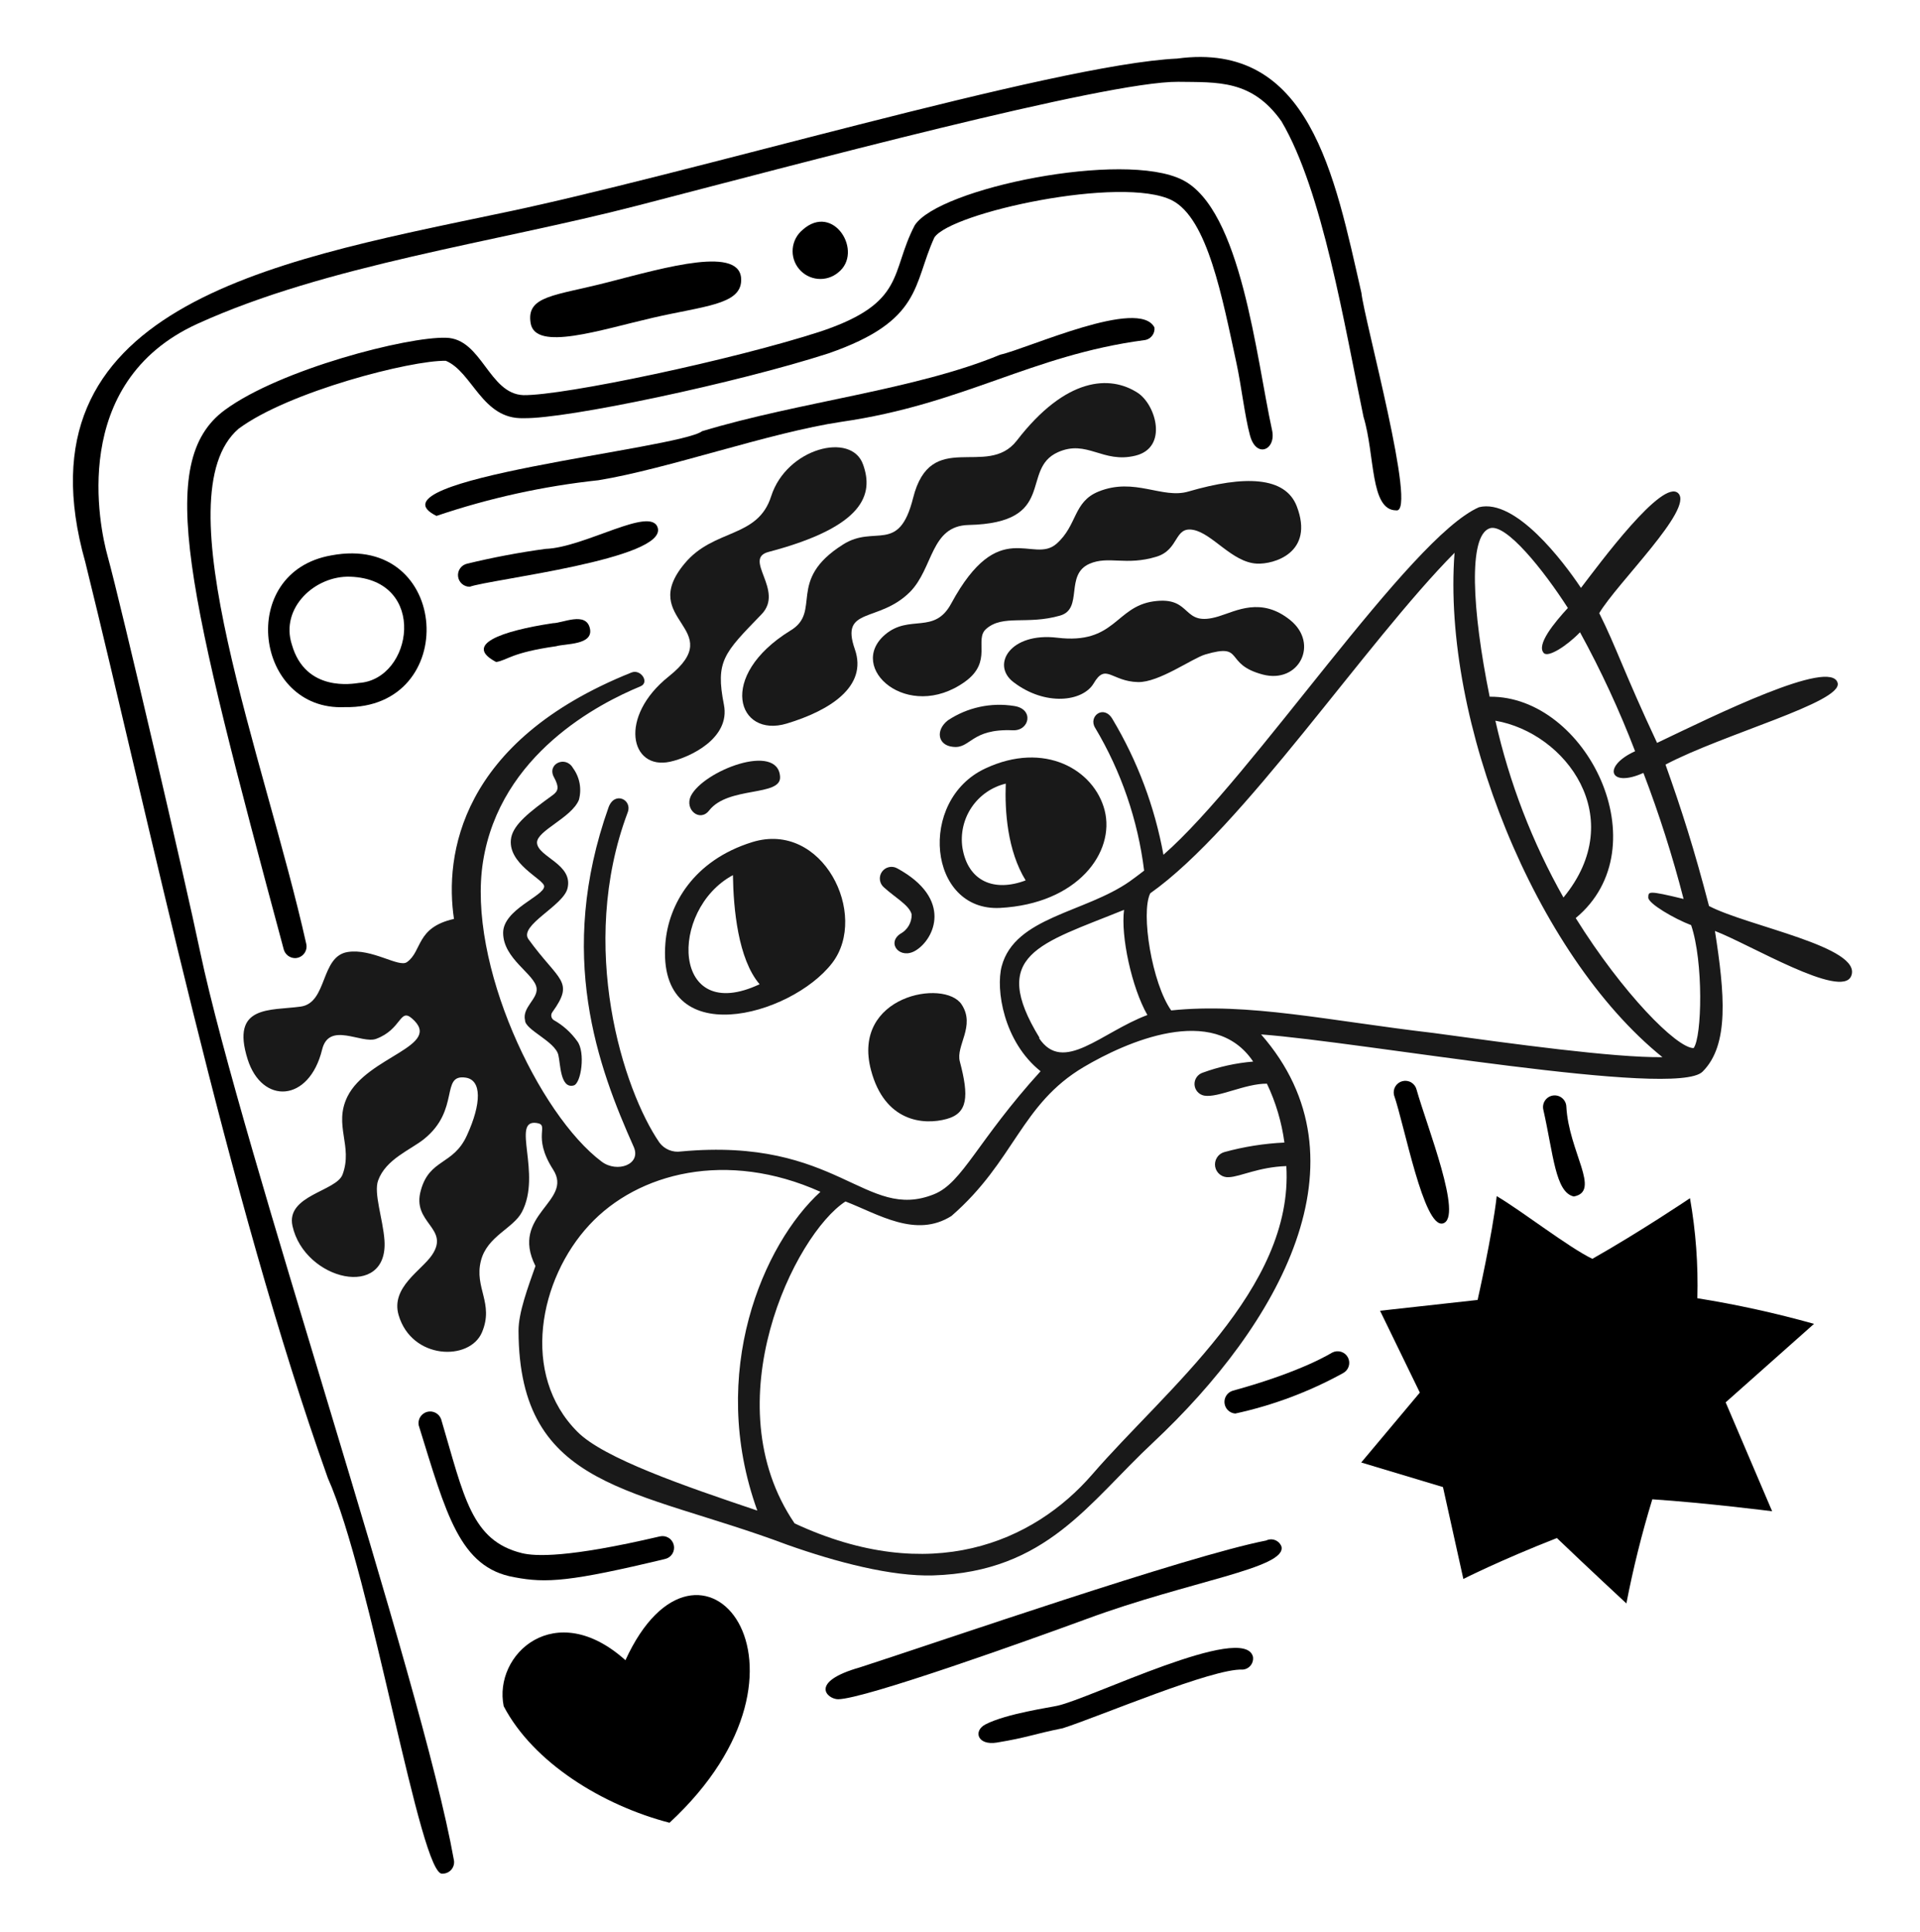 <svg width="155" height="156" viewBox="0 0 155 156" fill="none" xmlns="http://www.w3.org/2000/svg">
<path d="M50.491 134.048C56.382 121.148 67.738 134.481 54.05 147.172C48.646 145.767 43.057 142.324 40.663 137.762C39.807 133.577 44.817 128.953 50.491 134.048Z" fill="black"/>
<path d="M119.285 104.96C119.285 104.96 120.474 99.718 120.829 96.576C122.991 97.865 126.58 100.683 128.549 101.64C132.409 99.455 136.431 96.745 136.431 96.745C136.901 99.41 137.1 102.116 137.026 104.821C140.202 105.33 143.347 106.021 146.444 106.89L139.311 113.228L143.063 122.021C143.063 122.021 137.721 121.342 133.39 121.056C132.544 123.819 131.845 126.626 131.297 129.463C131.297 129.463 128.263 126.653 125.685 124.183C121.099 125.981 118.135 127.487 118.135 127.487L116.49 120.068L109.89 118.084L114.622 112.44L111.411 105.832L119.285 104.96Z" fill="black"/>
<path d="M23.811 77.36C23.606 77.356 23.408 77.286 23.245 77.161C23.082 77.036 22.964 76.862 22.908 76.665C15.165 47.83 12.463 37.3 18.145 33.108C22.615 29.812 32.921 27.164 36.009 27.272C38.904 27.334 39.452 31.803 42.255 31.904C45.512 31.95 59.239 29.047 66.272 26.755C73.173 24.439 71.853 22.007 73.845 18.193C75.767 15.198 90.721 12.133 95.461 14.526C100.201 16.919 101.406 28.831 102.695 34.745C103.035 36.328 101.406 37.061 100.904 35.131C100.487 33.587 100.201 31.07 99.815 29.302C98.673 24.045 97.499 17.66 94.62 16.178C90.59 14.14 76.717 17.166 75.428 19.181C73.691 22.972 74.478 25.898 66.889 28.53C59.54 30.908 45.705 33.842 42.262 33.764C38.919 33.873 38.155 30.043 35.994 29.132C33.207 29.071 23.286 31.618 19.256 34.621C13.003 40.025 21.38 61.256 24.715 76.171C24.752 76.31 24.758 76.456 24.73 76.598C24.703 76.739 24.643 76.873 24.556 76.988C24.468 77.103 24.356 77.196 24.227 77.26C24.098 77.325 23.956 77.359 23.811 77.36Z" fill="black"/>
<path d="M41.521 127.347C37.09 126.575 36.017 122.213 33.801 115.08C33.757 114.847 33.803 114.605 33.929 114.404C34.056 114.203 34.253 114.058 34.483 113.996C34.712 113.935 34.956 113.962 35.166 114.073C35.376 114.184 35.536 114.37 35.615 114.594C37.468 120.847 38.032 124.39 42.131 125.402C43.204 125.664 45.821 125.796 53.271 124.051C53.391 124.023 53.514 124.019 53.636 124.039C53.757 124.059 53.873 124.103 53.977 124.168C54.082 124.232 54.172 124.317 54.244 124.417C54.315 124.517 54.366 124.63 54.394 124.749C54.422 124.869 54.426 124.993 54.406 125.114C54.386 125.235 54.342 125.351 54.278 125.456C54.213 125.56 54.128 125.651 54.028 125.722C53.928 125.794 53.815 125.845 53.696 125.873C46.045 127.71 44.099 127.841 41.521 127.347Z" fill="black"/>
<path d="M99.723 114.131C99.504 114.115 99.298 114.024 99.14 113.872C98.981 113.721 98.881 113.519 98.855 113.301C98.829 113.084 98.88 112.864 98.999 112.68C99.118 112.496 99.297 112.359 99.506 112.293C105.266 110.711 107.52 109.205 107.558 109.205C107.78 109.092 108.037 109.071 108.273 109.147C108.51 109.223 108.707 109.39 108.821 109.611C108.934 109.832 108.955 110.089 108.879 110.326C108.803 110.562 108.636 110.759 108.415 110.873C105.69 112.373 102.762 113.471 99.723 114.131Z" fill="black"/>
<path d="M116.475 98.783C114.931 99.154 113.387 90.862 112.538 88.423C112.48 88.181 112.52 87.926 112.649 87.714C112.779 87.502 112.987 87.35 113.229 87.292C113.47 87.234 113.725 87.273 113.937 87.403C114.15 87.533 114.301 87.741 114.36 87.983C115.186 90.924 118.158 98.351 116.475 98.783Z" fill="black"/>
<path d="M127.051 96.606C125.554 96.274 125.407 93.194 124.589 89.589C124.561 89.461 124.559 89.329 124.585 89.201C124.61 89.074 124.662 88.952 124.737 88.846C124.812 88.739 124.908 88.648 125.019 88.581C125.131 88.513 125.255 88.469 125.384 88.452C125.514 88.435 125.645 88.445 125.77 88.481C125.896 88.517 126.012 88.579 126.112 88.663C126.212 88.746 126.294 88.85 126.352 88.967C126.41 89.084 126.443 89.211 126.449 89.342C126.642 93.009 129.275 96.197 127.051 96.606Z" fill="black"/>
<path d="M67.66 137.198C66.804 137.198 65.229 135.816 69.436 134.62C76.021 132.489 95.823 125.633 102.216 124.383C102.328 124.327 102.45 124.296 102.575 124.291C102.7 124.285 102.825 124.306 102.941 124.352C103.057 124.398 103.163 124.468 103.251 124.557C103.338 124.646 103.407 124.752 103.451 124.869C103.883 126.622 96.024 127.648 87.71 130.721C83.101 132.412 69.799 137.183 67.66 137.198Z" fill="black"/>
<path d="M80.484 140.696C78.894 140.958 78.554 139.746 79.557 139.229C81.248 138.356 84.823 137.855 85.363 137.723C88.011 137.152 100.44 130.999 101.15 133.763C101.17 133.886 101.164 134.013 101.132 134.134C101.1 134.254 101.044 134.367 100.966 134.465C100.889 134.563 100.791 134.644 100.681 134.703C100.57 134.761 100.449 134.796 100.324 134.805C97.9 134.682 88.806 138.573 85.803 139.538C83.325 140.039 83.001 140.279 80.484 140.696Z" fill="black"/>
<path d="M27.825 57.095C20.568 57.427 19.063 46.186 26.744 44.843C36.402 43.021 37.197 57.288 27.825 57.095ZM28.288 46.565C25.432 46.456 22.599 49.089 23.564 52.053C24.668 55.914 28.52 55.203 28.968 55.142C33.337 54.871 34.58 46.796 28.288 46.565Z" fill="black"/>
<path d="M35.237 41.655C29.261 38.713 54.792 36.251 56.683 34.815C64.581 32.429 73.914 31.472 80.746 28.639C83.024 28.129 91.972 24.007 93.199 26.446C93.212 26.568 93.2 26.691 93.165 26.808C93.13 26.926 93.072 27.035 92.995 27.13C92.917 27.224 92.822 27.303 92.713 27.36C92.606 27.418 92.487 27.454 92.365 27.465C83.232 28.685 77.828 32.63 67.924 34.058C62.126 34.923 53.927 37.856 48.315 38.775C43.863 39.251 39.477 40.217 35.237 41.655Z" fill="black"/>
<path d="M37.923 47.375C37.691 47.377 37.465 47.293 37.291 47.139C37.117 46.985 37.005 46.773 36.979 46.542C36.952 46.311 37.011 46.078 37.146 45.888C37.28 45.699 37.48 45.565 37.707 45.514C39.795 45.008 41.908 44.608 44.037 44.318C47.187 44.217 52.529 40.836 53.093 42.596C53.904 45.136 39.529 46.78 37.923 47.375Z" fill="black"/>
<path d="M40.054 53.451C37.414 52.069 40.386 50.958 44.64 50.317C45.412 50.317 47.295 49.352 47.62 50.726C47.944 52.1 45.643 51.954 44.895 52.178C41.22 52.703 40.98 53.305 40.054 53.451Z" fill="black"/>
<path d="M42.841 26.106C42.455 23.852 44.817 23.89 49.079 22.787C53.765 21.582 59.941 19.783 59.833 22.663C59.779 24.608 56.806 24.709 52.699 25.658C48.469 26.631 43.235 28.391 42.841 26.106Z" fill="black"/>
<path d="M67.661 22.007C69.753 20.371 67.298 16.325 64.797 18.556C64.339 18.936 64.051 19.482 63.996 20.074C63.941 20.667 64.124 21.256 64.504 21.714C64.883 22.172 65.429 22.459 66.022 22.515C66.614 22.57 67.203 22.387 67.661 22.007Z" fill="black"/>
<path d="M35.731 151.28C33.963 151.727 29.995 127.232 26.467 119.342C18.376 96.66 12.077 66.405 6.881 45.368C1.106 24.902 21.603 21.166 39.915 17.321C55.085 14.233 85.024 5.2 95.029 4.73C105.737 3.286 107.744 14.179 109.905 23.644C110.137 25.844 114.445 41.508 112.716 41.207C110.592 41.207 111.017 36.745 110.075 33.657C108.531 26.253 106.771 15.414 103.451 9.794C101.066 6.42 98.302 6.652 95.114 6.606C89.277 6.559 64.179 13.306 51.449 16.603C39.938 19.583 26.359 21.397 15.937 26.145C5.515 30.893 8.047 42.589 8.68 44.874C9.791 48.904 14.979 71.199 16.145 76.796C19.534 92.846 34.017 135.469 36.634 150.137C36.667 150.273 36.668 150.415 36.638 150.552C36.608 150.689 36.547 150.818 36.46 150.928C36.373 151.038 36.262 151.127 36.136 151.188C36.01 151.249 35.871 151.28 35.731 151.28Z" fill="black"/>
<path d="M76.925 60.299C78.361 60.484 78.361 58.816 81.766 58.963C83.117 59.025 83.503 57.242 81.866 57.002C80.003 56.702 78.095 57.116 76.524 58.16C75.489 58.971 75.721 60.183 76.925 60.299Z" fill="#191919"/>
<path d="M72.679 75.399C71.544 76.171 72.679 77.522 73.938 76.735C75.435 75.816 76.948 72.574 72.432 70.111C72.228 69.996 71.987 69.961 71.758 70.014C71.529 70.067 71.328 70.203 71.195 70.397C71.061 70.59 71.005 70.826 71.037 71.059C71.069 71.292 71.186 71.505 71.367 71.655C72.293 72.497 73.413 73.091 73.598 73.832C73.605 74.153 73.523 74.469 73.361 74.746C73.199 75.023 72.963 75.249 72.679 75.399Z" fill="#191919"/>
<path d="M91.864 55.072C93.546 55.118 96.241 53.158 97.306 52.841C100.541 51.892 98.734 53.613 101.938 54.462C104.872 55.234 106.508 51.969 104.162 50.07C101.815 48.17 99.792 49.336 98.395 49.761C95.307 50.718 96.357 48.093 93.114 48.556C90.026 49.004 90.026 52.054 85.348 51.49C81.565 51.035 79.99 53.675 81.812 55.072C84.383 57.041 87.417 56.655 88.289 55.18C89.277 53.497 89.71 55.018 91.864 55.072Z" fill="#191919"/>
<path d="M80.731 73.307C86.999 72.975 90.041 68.814 89.177 65.425C88.335 62.159 84.336 59.797 79.534 62.051C74.045 64.622 74.925 73.6 80.731 73.307ZM77.697 68.459C77.526 67.313 77.79 66.145 78.437 65.185C79.085 64.225 80.068 63.542 81.194 63.271C81.109 65.463 81.318 68.675 82.8 71.084C80.245 72.049 78.145 71.153 77.697 68.459Z" fill="#191919"/>
<path d="M77.627 81.097C76.246 79.012 68.718 80.379 70.316 86.408C71.413 90.569 74.539 90.87 76.431 90.345C78.137 89.874 78.23 88.523 77.488 85.713C77.141 84.432 78.778 82.834 77.627 81.097Z" fill="#191919"/>
<path d="M88.69 39.686C86.621 40.52 86.992 42.411 85.286 43.909C83.363 45.584 80.654 41.593 76.793 48.726C75.427 51.266 73.443 49.567 71.467 51.227C68.294 53.914 73.296 58.345 77.905 55.041C80.175 53.404 78.615 51.636 79.619 50.772C80.978 49.591 82.908 50.471 85.571 49.706C87.486 49.166 85.934 46.41 87.949 45.522C89.493 44.85 90.89 45.7 93.353 44.951C95.214 44.387 94.774 42.496 96.325 42.782C97.877 43.067 99.46 45.399 101.451 45.507C102.826 45.584 106.13 44.634 104.686 40.875C103.76 38.474 100.494 38.358 95.939 39.686C93.824 40.311 91.593 38.512 88.69 39.686Z" fill="#191919"/>
<path d="M54.097 61.503C55.718 61.148 58.968 59.604 58.443 56.91C57.741 53.351 58.443 52.741 61.477 49.599C63.353 47.669 59.933 45.121 62.041 44.565C69.807 42.519 70.533 39.887 69.676 37.509C68.742 34.83 63.5 36.181 62.257 40.064C61.168 43.5 57.625 42.651 55.263 45.507C51.403 50.139 58.891 50.71 53.989 54.617C49.905 57.867 50.877 62.206 54.097 61.503Z" fill="#191919"/>
<path d="M57.247 65.44C58.791 63.456 63.068 64.336 62.975 62.723C62.813 59.913 56.799 62.221 55.772 64.267C55.247 65.371 56.498 66.405 57.247 65.44Z" fill="#191919"/>
<path d="M63.801 50.919C57.841 54.602 59.554 59.612 63.507 58.423C66.997 57.373 70.062 55.428 69.012 52.424C67.792 48.958 70.926 50.332 73.466 47.792C75.365 45.862 75.111 42.465 78.183 42.388C85.432 42.226 82.321 37.903 85.401 36.513C87.764 35.456 89.007 37.44 91.662 36.791C94.318 36.143 93.322 32.684 91.848 31.719C89.617 30.268 86.05 30.43 82.082 35.579C79.681 38.667 75.134 34.529 73.713 40.211C72.563 44.789 70.625 42.319 68.047 43.971C63.446 46.874 66.394 49.375 63.801 50.919Z" fill="#191919"/>
<path d="M137.967 73.153C136.778 68.575 135.736 65.325 134.455 61.735C139.087 59.28 148.768 56.694 148.351 55.142C147.818 53.119 138.4 57.774 133.775 59.982C131.127 54.339 130.456 52.193 129.105 49.506C130.541 47.082 136.74 41.099 135.489 39.833C134.239 38.567 129.112 45.53 127.63 47.468C126.202 45.33 122.35 40.227 119.401 40.952C113.765 43.407 101.089 62.769 93.924 69.015C93.221 65.146 91.827 61.435 89.81 58.06C89.107 56.856 87.841 57.836 88.404 58.755C90.512 62.285 91.861 66.216 92.365 70.296C91.987 70.59 91.593 70.883 91.207 71.161C87.586 73.701 81.943 74.033 80.87 78.001C80.368 79.877 81.016 84.108 84.004 86.493C78.886 92.129 77.72 95.487 75.412 96.421C69.853 98.66 67.692 91.789 54.984 92.97C54.657 93.02 54.321 92.981 54.014 92.856C53.707 92.731 53.439 92.525 53.24 92.26C50.337 88.052 46.593 76.442 50.676 65.587C51.062 64.584 49.634 63.85 49.133 65.17C44.902 77.075 48.268 86.123 51.163 92.607C51.788 94.028 49.82 94.723 48.577 93.796C43.528 90.021 37.684 77.793 38.996 69.555C40.378 60.878 48.391 56.786 51.696 55.42C52.468 55.111 51.734 53.992 50.978 54.3C37.081 59.867 35.885 69.115 36.649 74.195C33.561 74.89 34.109 76.789 32.851 77.684C32.202 78.148 30.033 76.557 28.072 76.866C25.849 77.213 26.459 80.966 24.274 81.274C21.811 81.614 18.607 81.12 19.989 85.52C21.147 89.195 24.953 89.033 26.003 84.748C26.567 82.432 29.207 84.324 30.373 83.876C32.434 83.104 32.264 81.359 33.26 82.232C35.846 84.47 29.655 85.266 28.041 88.554C26.914 90.87 28.512 92.522 27.655 94.831C27.154 96.189 23.077 96.506 23.61 98.976C24.575 103.392 31.376 104.983 31.037 100.134C30.913 98.413 30.149 96.328 30.527 95.309C31.152 93.588 33.136 92.847 34.225 91.974C37.182 89.604 35.522 86.701 37.599 87.01C38.88 87.203 38.896 89.064 37.684 91.696C36.587 94.09 34.681 93.549 33.978 96.097C33.206 98.768 36.348 99.131 34.881 101.323C34.04 102.582 31.531 103.933 32.179 106.179C33.237 109.8 37.923 109.916 38.911 107.569C39.899 105.222 38.263 103.979 38.826 101.787C39.328 99.81 41.436 99.185 42.13 97.865C43.759 94.777 41.235 90.376 43.312 90.67C44.439 90.832 42.887 91.673 44.655 94.437C46.322 97.023 41.127 98.058 43.227 102.219C42.632 103.91 41.852 105.979 41.86 107.461C41.907 120.307 51.302 120.122 63.546 124.723C67.529 126.136 71.984 127.301 75.334 127.201C84.506 126.908 87.887 121.318 93.091 116.47C103.273 106.92 110.723 93.696 101.807 83.521C109.998 84.123 135.258 88.693 137.442 86.532C139.627 84.37 139.226 80.186 138.446 75.168C141.241 76.233 148.667 80.711 149.447 78.804C150.404 76.457 141.079 74.789 137.967 73.153ZM83.927 83.806C79.797 77.051 83.927 76.225 90.744 73.462C90.466 75.577 91.361 79.738 92.627 81.954C88.906 83.343 85.826 86.763 83.873 83.806H83.927ZM46.616 115.605C41.984 110.973 43.528 103.253 47.581 98.899C51.495 94.669 58.69 92.839 66.233 96.228C61.647 100.405 57.1 110.796 61.137 121.967C55.262 119.99 48.731 117.744 46.616 115.605ZM102.277 87.497C102.993 88.999 103.469 90.603 103.69 92.252C102.045 92.328 100.414 92.587 98.827 93.024C98.58 93.097 98.369 93.258 98.236 93.478C98.102 93.697 98.054 93.958 98.102 94.211C98.15 94.463 98.291 94.688 98.496 94.843C98.701 94.998 98.957 95.07 99.213 95.047C100.139 95.008 101.598 94.229 103.845 94.151C104.439 104.087 94.117 112.178 88.173 119.049C83.41 124.545 75.103 128.097 64.148 123.001C57.509 113.259 64.148 99.671 68.255 97.008C70.918 98.035 73.929 99.996 76.809 98.181C81.927 93.734 82.398 89.164 87.501 86.146C90.844 84.169 97.977 80.95 101.166 85.713C99.776 85.829 98.407 86.13 97.097 86.609C96.894 86.674 96.719 86.805 96.599 86.981C96.478 87.157 96.42 87.368 96.433 87.58C96.447 87.793 96.531 87.995 96.672 88.155C96.813 88.315 97.004 88.422 97.213 88.462C98.325 88.662 100.525 87.481 102.277 87.497ZM115.726 83.405C107.28 82.417 100.764 80.935 94.55 81.583C93.006 79.414 92.072 73.709 92.859 72.126C100.347 66.838 110.237 51.892 117.424 44.635C116.397 58.199 123.917 77.059 134.208 85.358C130.27 85.404 122.079 84.277 115.726 83.405ZM120.721 58.191C126.403 59.172 131.529 66.012 126.217 72.466C123.697 68.002 121.845 63.193 120.721 58.191ZM136.724 84.625C135.358 84.625 130.988 80.194 127.206 74.126C134.107 68.405 128.07 56.169 120.258 56.254C118.822 49.182 118.528 43.261 120.258 42.658C121.555 42.203 124.612 46.032 126.573 49.089C125.492 50.263 123.994 52.069 124.635 52.733C124.99 53.104 126.48 52.162 127.553 51.05C129.25 54.148 130.735 57.356 132 60.654C129.313 61.882 129.938 63.642 132.671 62.406C133.944 65.734 135.027 69.131 135.914 72.582C132.98 71.871 133.088 71.987 133.065 72.466C133.042 72.944 135.173 74.187 136.524 74.697C137.527 77.646 137.404 83.722 136.724 84.625Z" fill="#191919"/>
<path d="M42.386 82.378C42.386 83.15 44.802 84.076 45.072 85.173C45.25 85.875 45.219 87.921 46.307 87.643C46.925 87.489 47.272 84.941 46.601 84.069C46.101 83.367 45.453 82.784 44.702 82.362C44.652 82.329 44.609 82.286 44.576 82.236C44.543 82.186 44.52 82.13 44.51 82.07C44.499 82.011 44.5 81.951 44.513 81.892C44.526 81.834 44.551 81.778 44.586 81.73C46.423 79.182 45.126 79.244 42.656 75.824C41.884 74.704 45.474 73.137 45.813 71.732C46.3 69.756 43.397 69.2 43.351 68.034C43.351 67.061 46.122 66.042 46.732 64.591C46.852 64.155 46.872 63.697 46.791 63.252C46.709 62.806 46.528 62.385 46.261 62.02C45.667 60.97 44.138 61.673 44.717 62.746C45.157 63.556 45.088 63.865 44.593 64.22C42.741 65.556 41.505 66.536 41.274 67.602C40.849 69.733 43.953 70.999 43.93 71.57C43.93 72.342 40.618 73.43 40.618 75.314C40.618 77.445 43.196 78.649 43.32 79.799C43.42 80.656 42.139 81.351 42.386 82.378Z" fill="#191919"/>
<path d="M67.182 77.754C70.17 73.855 66.41 66.228 60.72 67.996C55.957 69.478 53.965 73.068 53.718 76.14C52.992 85.041 63.855 82.085 67.182 77.754ZM59.169 70.659C59.207 73.376 59.585 77.437 61.322 79.468C54.205 82.826 53.965 73.461 59.169 70.659Z" fill="#191919"/>
</svg>
